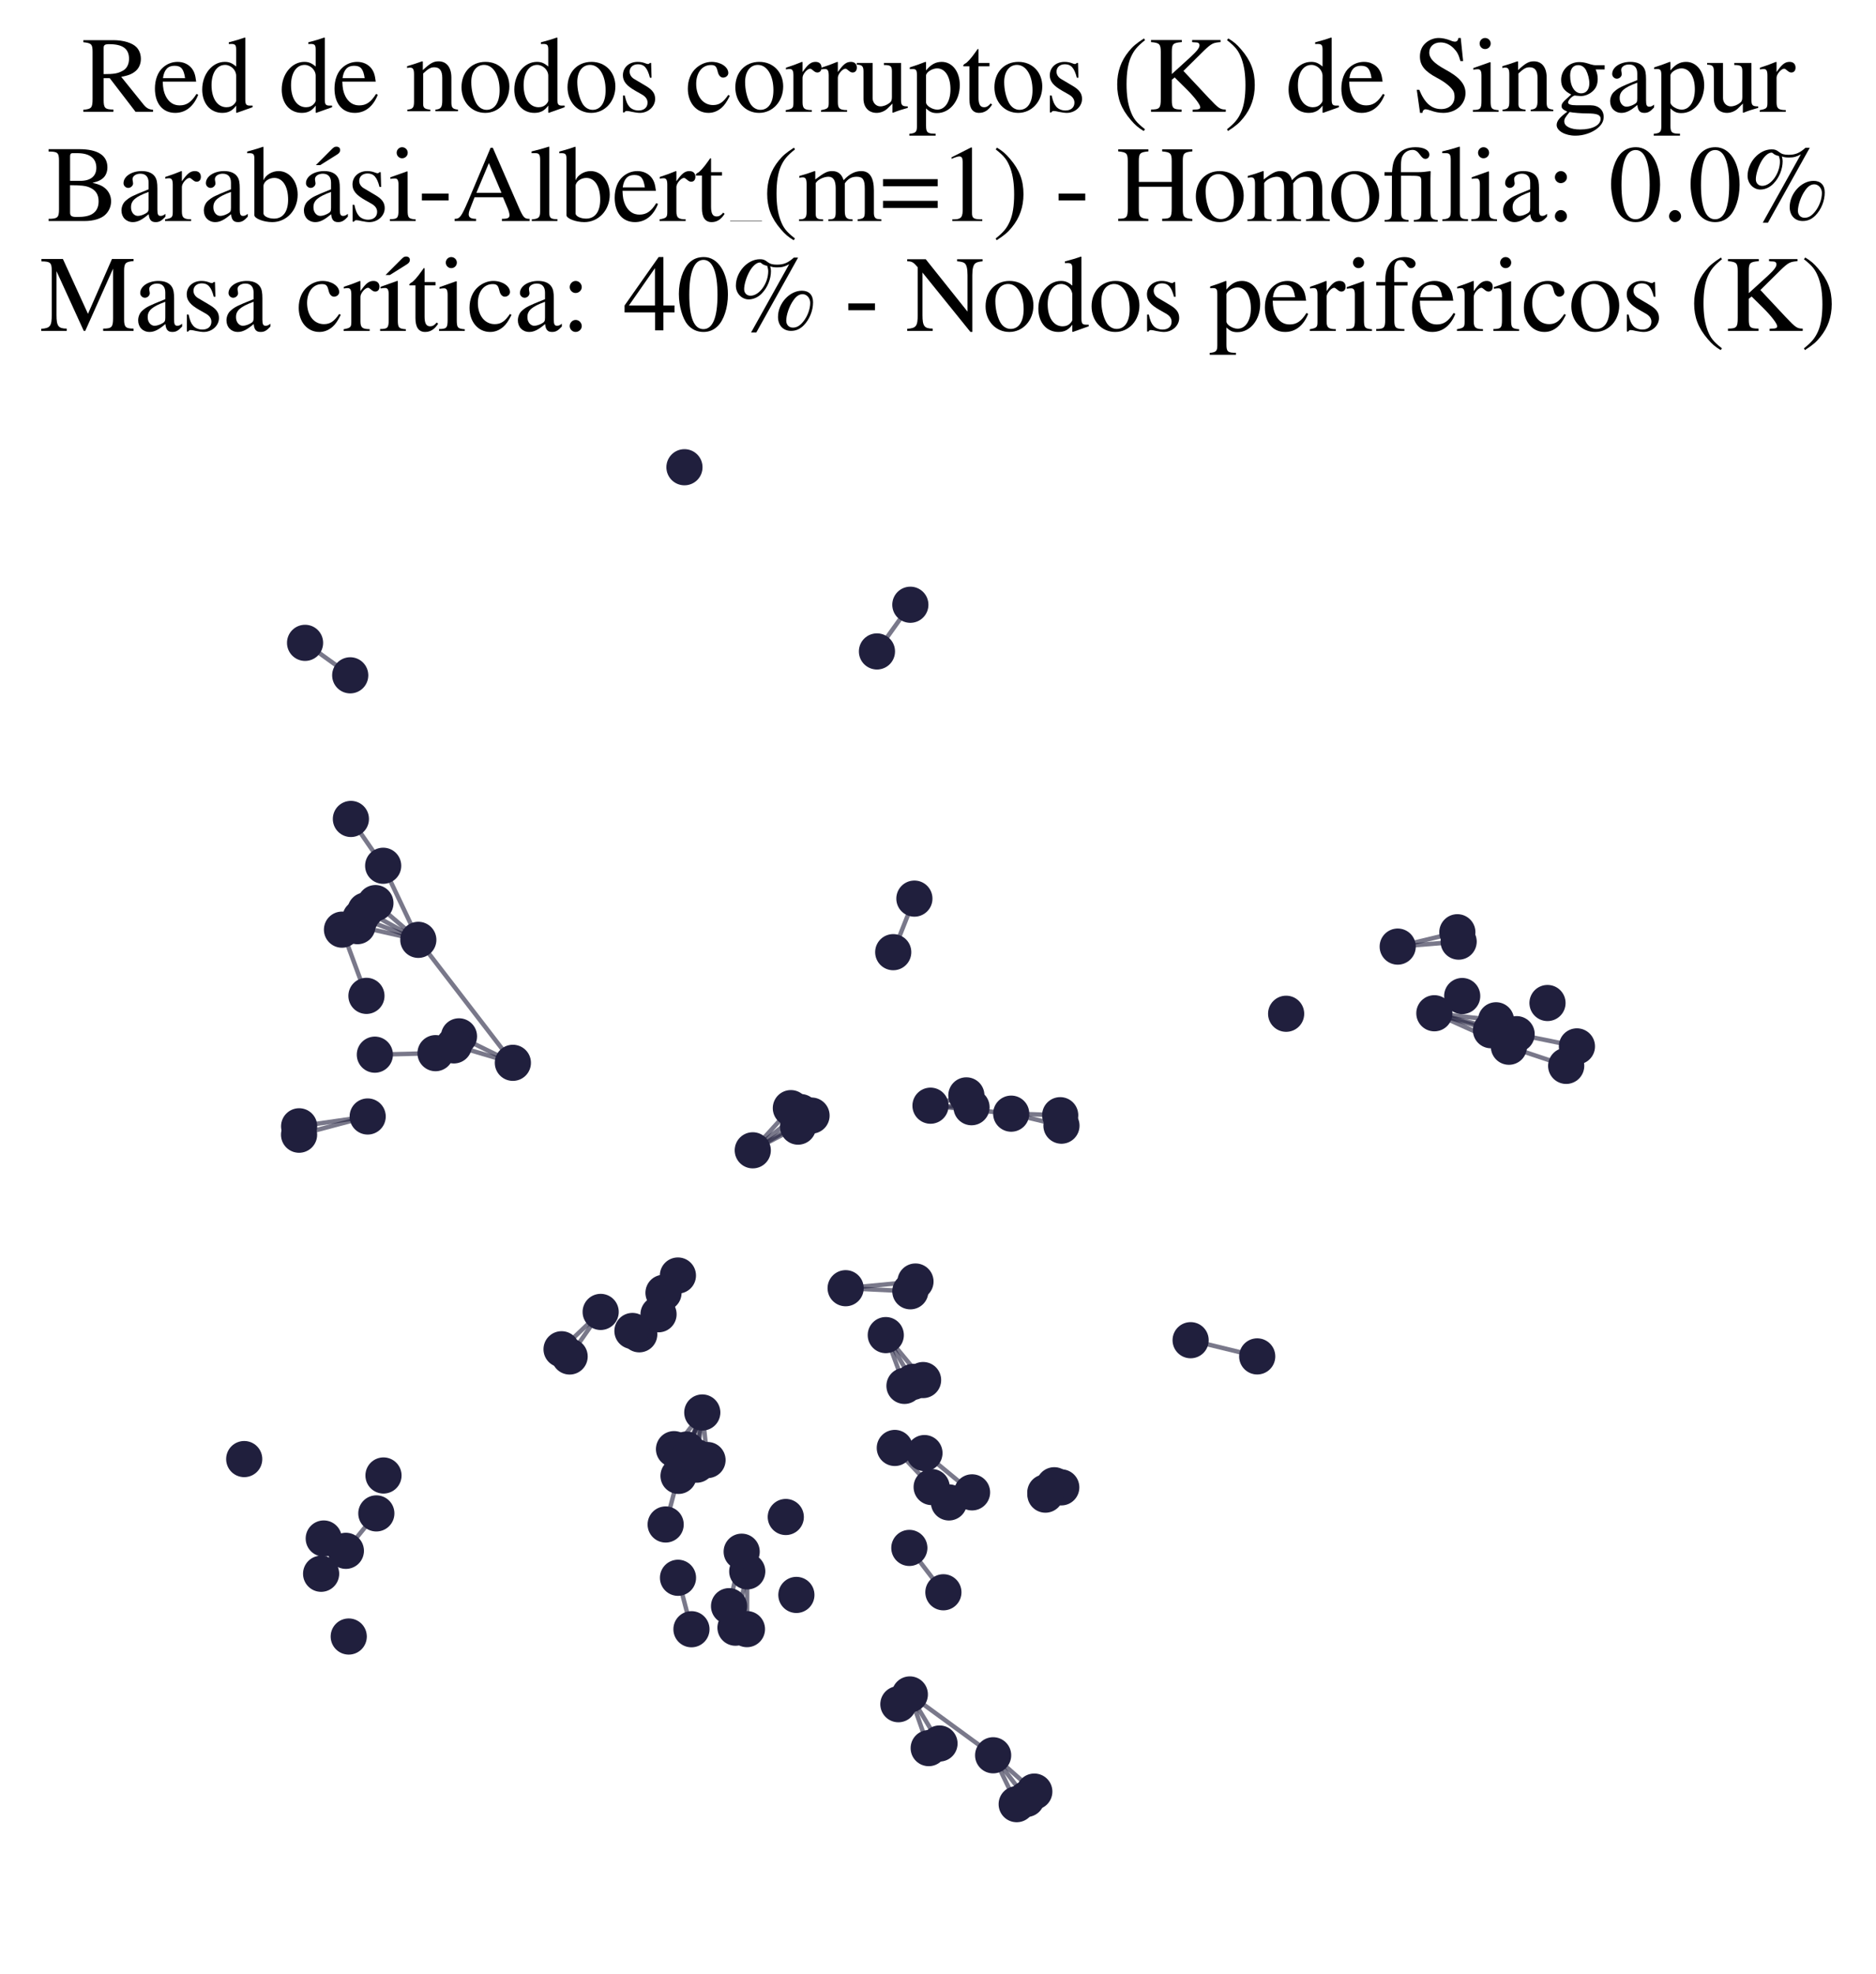 <?xml version="1.0" encoding="utf-8" standalone="no"?>
<!DOCTYPE svg PUBLIC "-//W3C//DTD SVG 1.1//EN"
  "http://www.w3.org/Graphics/SVG/1.1/DTD/svg11.dtd">
<svg xmlns:xlink="http://www.w3.org/1999/xlink" width="169.253pt" height="178.045pt" viewBox="0 0 169.253 178.045" xmlns="http://www.w3.org/2000/svg" version="1.1">
 <defs>
  <style type="text/css">*{stroke-linejoin: round; stroke-linecap: butt}</style>
 </defs>
 <g id="figure_1">
  <g id="patch_1">
   <path d="M 0 178.045 
L 169.253 178.045 
L 169.253 0 
L 0 0 
z
" style="fill: #ffffff"/>
  </g>
  <g id="axes_1">
   <g id="LineCollection_1">
    <path d="M 83.788 157.68 
L 82.086 152.839 
" clip-path="url(#p95425cca6a)" style="fill: none; stroke: #201f3d; stroke-opacity: 0.6; stroke-width: 0.4"/>
    <path d="M 87.699 134.611 
L 83.405 131.067 
" clip-path="url(#p95425cca6a)" style="fill: none; stroke: #201f3d; stroke-opacity: 0.6; stroke-width: 0.4"/>
    <path d="M 82.595 115.593 
L 76.293 116.196 
" clip-path="url(#p95425cca6a)" style="fill: none; stroke: #201f3d; stroke-opacity: 0.6; stroke-width: 0.4"/>
    <path d="M 63.833 131.696 
L 63.36 127.406 
" clip-path="url(#p95425cca6a)" style="fill: none; stroke: #201f3d; stroke-opacity: 0.6; stroke-width: 0.4"/>
    <path d="M 59.862 116.613 
L 57.674 120.354 
" clip-path="url(#p95425cca6a)" style="fill: none; stroke: #201f3d; stroke-opacity: 0.6; stroke-width: 0.4"/>
    <path d="M 59.862 116.613 
L 57.059 120.054 
" clip-path="url(#p95425cca6a)" style="fill: none; stroke: #201f3d; stroke-opacity: 0.6; stroke-width: 0.4"/>
    <path d="M 50.664 121.703 
L 54.192 118.335 
" clip-path="url(#p95425cca6a)" style="fill: none; stroke: #201f3d; stroke-opacity: 0.6; stroke-width: 0.4"/>
    <path d="M 136.831 93.282 
L 129.408 91.396 
" clip-path="url(#p95425cca6a)" style="fill: none; stroke: #201f3d; stroke-opacity: 0.6; stroke-width: 0.4"/>
    <path d="M 136.831 93.282 
L 142.271 94.384 
" clip-path="url(#p95425cca6a)" style="fill: none; stroke: #201f3d; stroke-opacity: 0.6; stroke-width: 0.4"/>
    <path d="M 82.041 139.622 
L 85.113 143.623 
" clip-path="url(#p95425cca6a)" style="fill: none; stroke: #201f3d; stroke-opacity: 0.6; stroke-width: 0.4"/>
    <path d="M 33.172 100.707 
L 26.988 101.593 
" clip-path="url(#p95425cca6a)" style="fill: none; stroke: #201f3d; stroke-opacity: 0.6; stroke-width: 0.4"/>
    <path d="M 33.172 100.707 
L 26.982 102.35 
" clip-path="url(#p95425cca6a)" style="fill: none; stroke: #201f3d; stroke-opacity: 0.6; stroke-width: 0.4"/>
    <path d="M 31.204 139.884 
L 33.953 136.509 
" clip-path="url(#p95425cca6a)" style="fill: none; stroke: #201f3d; stroke-opacity: 0.6; stroke-width: 0.4"/>
    <path d="M 54.192 118.335 
L 51.392 122.354 
" clip-path="url(#p95425cca6a)" style="fill: none; stroke: #201f3d; stroke-opacity: 0.6; stroke-width: 0.4"/>
    <path d="M 84.762 157.264 
L 82.086 152.839 
" clip-path="url(#p95425cca6a)" style="fill: none; stroke: #201f3d; stroke-opacity: 0.6; stroke-width: 0.4"/>
    <path d="M 39.293 94.995 
L 33.82 95.131 
" clip-path="url(#p95425cca6a)" style="fill: none; stroke: #201f3d; stroke-opacity: 0.6; stroke-width: 0.4"/>
    <path d="M 61.169 142.315 
L 62.383 146.957 
" clip-path="url(#p95425cca6a)" style="fill: none; stroke: #201f3d; stroke-opacity: 0.6; stroke-width: 0.4"/>
    <path d="M 46.271 95.866 
L 40.951 94.294 
" clip-path="url(#p95425cca6a)" style="fill: none; stroke: #201f3d; stroke-opacity: 0.6; stroke-width: 0.4"/>
    <path d="M 46.271 95.866 
L 41.41 93.479 
" clip-path="url(#p95425cca6a)" style="fill: none; stroke: #201f3d; stroke-opacity: 0.6; stroke-width: 0.4"/>
    <path d="M 46.271 95.866 
L 37.74 84.774 
" clip-path="url(#p95425cca6a)" style="fill: none; stroke: #201f3d; stroke-opacity: 0.6; stroke-width: 0.4"/>
    <path d="M 34.57 78.092 
L 37.74 84.774 
" clip-path="url(#p95425cca6a)" style="fill: none; stroke: #201f3d; stroke-opacity: 0.6; stroke-width: 0.4"/>
    <path d="M 34.57 78.092 
L 31.658 73.869 
" clip-path="url(#p95425cca6a)" style="fill: none; stroke: #201f3d; stroke-opacity: 0.6; stroke-width: 0.4"/>
    <path d="M 93.316 161.601 
L 89.601 158.326 
" clip-path="url(#p95425cca6a)" style="fill: none; stroke: #201f3d; stroke-opacity: 0.6; stroke-width: 0.4"/>
    <path d="M 32.976 82.127 
L 37.74 84.774 
" clip-path="url(#p95425cca6a)" style="fill: none; stroke: #201f3d; stroke-opacity: 0.6; stroke-width: 0.4"/>
    <path d="M 61.217 133.123 
L 63.36 127.406 
" clip-path="url(#p95425cca6a)" style="fill: none; stroke: #201f3d; stroke-opacity: 0.6; stroke-width: 0.4"/>
    <path d="M 61.217 133.123 
L 60.056 137.508 
" clip-path="url(#p95425cca6a)" style="fill: none; stroke: #201f3d; stroke-opacity: 0.6; stroke-width: 0.4"/>
    <path d="M 95.651 100.591 
L 91.23 100.452 
" clip-path="url(#p95425cca6a)" style="fill: none; stroke: #201f3d; stroke-opacity: 0.6; stroke-width: 0.4"/>
    <path d="M 82.086 152.839 
L 89.601 158.326 
" clip-path="url(#p95425cca6a)" style="fill: none; stroke: #201f3d; stroke-opacity: 0.6; stroke-width: 0.4"/>
    <path d="M 72 101.621 
L 67.915 103.758 
" clip-path="url(#p95425cca6a)" style="fill: none; stroke: #201f3d; stroke-opacity: 0.6; stroke-width: 0.4"/>
    <path d="M 131.483 84.089 
L 126.102 85.383 
" clip-path="url(#p95425cca6a)" style="fill: none; stroke: #201f3d; stroke-opacity: 0.6; stroke-width: 0.4"/>
    <path d="M 66.356 146.818 
L 67.417 141.738 
" clip-path="url(#p95425cca6a)" style="fill: none; stroke: #201f3d; stroke-opacity: 0.6; stroke-width: 0.4"/>
    <path d="M 61.162 115.051 
L 59.413 118.546 
" clip-path="url(#p95425cca6a)" style="fill: none; stroke: #201f3d; stroke-opacity: 0.6; stroke-width: 0.4"/>
    <path d="M 60.809 130.713 
L 63.36 127.406 
" clip-path="url(#p95425cca6a)" style="fill: none; stroke: #201f3d; stroke-opacity: 0.6; stroke-width: 0.4"/>
    <path d="M 72.241 100.311 
L 67.915 103.758 
" clip-path="url(#p95425cca6a)" style="fill: none; stroke: #201f3d; stroke-opacity: 0.6; stroke-width: 0.4"/>
    <path d="M 83.281 124.48 
L 79.915 120.426 
" clip-path="url(#p95425cca6a)" style="fill: none; stroke: #201f3d; stroke-opacity: 0.6; stroke-width: 0.4"/>
    <path d="M 84.054 134.132 
L 80.729 130.605 
" clip-path="url(#p95425cca6a)" style="fill: none; stroke: #201f3d; stroke-opacity: 0.6; stroke-width: 0.4"/>
    <path d="M 66.914 139.963 
L 65.775 144.878 
" clip-path="url(#p95425cca6a)" style="fill: none; stroke: #201f3d; stroke-opacity: 0.6; stroke-width: 0.4"/>
    <path d="M 80.587 85.885 
L 82.497 81.055 
" clip-path="url(#p95425cca6a)" style="fill: none; stroke: #201f3d; stroke-opacity: 0.6; stroke-width: 0.4"/>
    <path d="M 31.597 60.914 
L 27.523 57.985 
" clip-path="url(#p95425cca6a)" style="fill: none; stroke: #201f3d; stroke-opacity: 0.6; stroke-width: 0.4"/>
    <path d="M 107.418 120.886 
L 113.426 122.347 
" clip-path="url(#p95425cca6a)" style="fill: none; stroke: #201f3d; stroke-opacity: 0.6; stroke-width: 0.4"/>
    <path d="M 79.119 58.759 
L 82.132 54.548 
" clip-path="url(#p95425cca6a)" style="fill: none; stroke: #201f3d; stroke-opacity: 0.6; stroke-width: 0.4"/>
    <path d="M 67.915 103.758 
L 71.352 99.954 
" clip-path="url(#p95425cca6a)" style="fill: none; stroke: #201f3d; stroke-opacity: 0.6; stroke-width: 0.4"/>
    <path d="M 67.915 103.758 
L 73.217 100.625 
" clip-path="url(#p95425cca6a)" style="fill: none; stroke: #201f3d; stroke-opacity: 0.6; stroke-width: 0.4"/>
    <path d="M 76.293 116.196 
L 82.132 116.474 
" clip-path="url(#p95425cca6a)" style="fill: none; stroke: #201f3d; stroke-opacity: 0.6; stroke-width: 0.4"/>
    <path d="M 67.39 146.947 
L 67.417 141.738 
" clip-path="url(#p95425cca6a)" style="fill: none; stroke: #201f3d; stroke-opacity: 0.6; stroke-width: 0.4"/>
    <path d="M 61.938 130.749 
L 63.36 127.406 
" clip-path="url(#p95425cca6a)" style="fill: none; stroke: #201f3d; stroke-opacity: 0.6; stroke-width: 0.4"/>
    <path d="M 62.859 132.112 
L 63.36 127.406 
" clip-path="url(#p95425cca6a)" style="fill: none; stroke: #201f3d; stroke-opacity: 0.6; stroke-width: 0.4"/>
    <path d="M 83.95 99.733 
L 91.23 100.452 
" clip-path="url(#p95425cca6a)" style="fill: none; stroke: #201f3d; stroke-opacity: 0.6; stroke-width: 0.4"/>
    <path d="M 83.95 99.733 
L 87.652 99.87 
" clip-path="url(#p95425cca6a)" style="fill: none; stroke: #201f3d; stroke-opacity: 0.6; stroke-width: 0.4"/>
    <path d="M 83.95 99.733 
L 87.186 98.803 
" clip-path="url(#p95425cca6a)" style="fill: none; stroke: #201f3d; stroke-opacity: 0.6; stroke-width: 0.4"/>
    <path d="M 91.23 100.452 
L 95.765 101.535 
" clip-path="url(#p95425cca6a)" style="fill: none; stroke: #201f3d; stroke-opacity: 0.6; stroke-width: 0.4"/>
    <path d="M 81.602 125.006 
L 79.915 120.426 
" clip-path="url(#p95425cca6a)" style="fill: none; stroke: #201f3d; stroke-opacity: 0.6; stroke-width: 0.4"/>
    <path d="M 141.301 96.141 
L 136.135 94.415 
" clip-path="url(#p95425cca6a)" style="fill: none; stroke: #201f3d; stroke-opacity: 0.6; stroke-width: 0.4"/>
    <path d="M 32.519 82.796 
L 37.74 84.774 
" clip-path="url(#p95425cca6a)" style="fill: none; stroke: #201f3d; stroke-opacity: 0.6; stroke-width: 0.4"/>
    <path d="M 32.252 83.54 
L 37.74 84.774 
" clip-path="url(#p95425cca6a)" style="fill: none; stroke: #201f3d; stroke-opacity: 0.6; stroke-width: 0.4"/>
    <path d="M 129.408 91.396 
L 136.135 94.415 
" clip-path="url(#p95425cca6a)" style="fill: none; stroke: #201f3d; stroke-opacity: 0.6; stroke-width: 0.4"/>
    <path d="M 129.408 91.396 
L 134.516 92.926 
" clip-path="url(#p95425cca6a)" style="fill: none; stroke: #201f3d; stroke-opacity: 0.6; stroke-width: 0.4"/>
    <path d="M 129.408 91.396 
L 134.972 92.03 
" clip-path="url(#p95425cca6a)" style="fill: none; stroke: #201f3d; stroke-opacity: 0.6; stroke-width: 0.4"/>
    <path d="M 63.36 127.406 
L 62.778 131.415 
" clip-path="url(#p95425cca6a)" style="fill: none; stroke: #201f3d; stroke-opacity: 0.6; stroke-width: 0.4"/>
    <path d="M 63.36 127.406 
L 61.618 131.877 
" clip-path="url(#p95425cca6a)" style="fill: none; stroke: #201f3d; stroke-opacity: 0.6; stroke-width: 0.4"/>
    <path d="M 126.102 85.383 
L 131.599 84.935 
" clip-path="url(#p95425cca6a)" style="fill: none; stroke: #201f3d; stroke-opacity: 0.6; stroke-width: 0.4"/>
    <path d="M 33.061 89.827 
L 30.854 83.855 
" clip-path="url(#p95425cca6a)" style="fill: none; stroke: #201f3d; stroke-opacity: 0.6; stroke-width: 0.4"/>
    <path d="M 79.915 120.426 
L 82.365 124.647 
" clip-path="url(#p95425cca6a)" style="fill: none; stroke: #201f3d; stroke-opacity: 0.6; stroke-width: 0.4"/>
    <path d="M 89.601 158.326 
L 91.726 162.736 
" clip-path="url(#p95425cca6a)" style="fill: none; stroke: #201f3d; stroke-opacity: 0.6; stroke-width: 0.4"/>
    <path d="M 89.601 158.326 
L 92.612 162.263 
" clip-path="url(#p95425cca6a)" style="fill: none; stroke: #201f3d; stroke-opacity: 0.6; stroke-width: 0.4"/>
    <path d="M 33.871 81.46 
L 37.74 84.774 
" clip-path="url(#p95425cca6a)" style="fill: none; stroke: #201f3d; stroke-opacity: 0.6; stroke-width: 0.4"/>
   </g>
   <g id="PathCollection_1">
    <defs>
     <path id="m02d0e43913" d="M 0 1.581 
C 0.419 1.581 0.822 1.415 1.118 1.118 
C 1.415 0.822 1.581 0.419 1.581 0 
C 1.581 -0.419 1.415 -0.822 1.118 -1.118 
C 0.822 -1.415 0.419 -1.581 0 -1.581 
C -0.419 -1.581 -0.822 -1.415 -1.118 -1.118 
C -1.415 -0.822 -1.581 -0.419 -1.581 0 
C -1.581 0.419 -1.415 0.822 -1.118 1.118 
C -0.822 1.415 -0.419 1.581 0 1.581 
z
" style="stroke: #201f3d; stroke-width: 0.1"/>
    </defs>
    <g clip-path="url(#p95425cca6a)">
     <use xlink:href="#m02d0e43913" x="84.054" y="134.132" style="fill: #201f3d; stroke: #201f3d; stroke-width: 0.1"/>
     <use xlink:href="#m02d0e43913" x="87.186" y="98.803" style="fill: #201f3d; stroke: #201f3d; stroke-width: 0.1"/>
     <use xlink:href="#m02d0e43913" x="61.169" y="142.315" style="fill: #201f3d; stroke: #201f3d; stroke-width: 0.1"/>
     <use xlink:href="#m02d0e43913" x="91.23" y="100.452" style="fill: #201f3d; stroke: #201f3d; stroke-width: 0.1"/>
     <use xlink:href="#m02d0e43913" x="34.599" y="133.089" style="fill: #201f3d; stroke: #201f3d; stroke-width: 0.1"/>
     <use xlink:href="#m02d0e43913" x="67.39" y="146.947" style="fill: #201f3d; stroke: #201f3d; stroke-width: 0.1"/>
     <use xlink:href="#m02d0e43913" x="26.988" y="101.593" style="fill: #201f3d; stroke: #201f3d; stroke-width: 0.1"/>
     <use xlink:href="#m02d0e43913" x="67.417" y="141.738" style="fill: #201f3d; stroke: #201f3d; stroke-width: 0.1"/>
     <use xlink:href="#m02d0e43913" x="37.74" y="84.774" style="fill: #201f3d; stroke: #201f3d; stroke-width: 0.1"/>
     <use xlink:href="#m02d0e43913" x="60.056" y="137.508" style="fill: #201f3d; stroke: #201f3d; stroke-width: 0.1"/>
     <use xlink:href="#m02d0e43913" x="95.115" y="133.97" style="fill: #201f3d; stroke: #201f3d; stroke-width: 0.1"/>
     <use xlink:href="#m02d0e43913" x="79.915" y="120.426" style="fill: #201f3d; stroke: #201f3d; stroke-width: 0.1"/>
     <use xlink:href="#m02d0e43913" x="93.316" y="161.601" style="fill: #201f3d; stroke: #201f3d; stroke-width: 0.1"/>
     <use xlink:href="#m02d0e43913" x="134.972" y="92.03" style="fill: #201f3d; stroke: #201f3d; stroke-width: 0.1"/>
     <use xlink:href="#m02d0e43913" x="66.914" y="139.963" style="fill: #201f3d; stroke: #201f3d; stroke-width: 0.1"/>
     <use xlink:href="#m02d0e43913" x="142.271" y="94.384" style="fill: #201f3d; stroke: #201f3d; stroke-width: 0.1"/>
     <use xlink:href="#m02d0e43913" x="31.463" y="147.614" style="fill: #201f3d; stroke: #201f3d; stroke-width: 0.1"/>
     <use xlink:href="#m02d0e43913" x="51.392" y="122.354" style="fill: #201f3d; stroke: #201f3d; stroke-width: 0.1"/>
     <use xlink:href="#m02d0e43913" x="59.862" y="116.613" style="fill: #201f3d; stroke: #201f3d; stroke-width: 0.1"/>
     <use xlink:href="#m02d0e43913" x="94.309" y="134.62" style="fill: #201f3d; stroke: #201f3d; stroke-width: 0.1"/>
     <use xlink:href="#m02d0e43913" x="57.674" y="120.354" style="fill: #201f3d; stroke: #201f3d; stroke-width: 0.1"/>
     <use xlink:href="#m02d0e43913" x="32.252" y="83.54" style="fill: #201f3d; stroke: #201f3d; stroke-width: 0.1"/>
     <use xlink:href="#m02d0e43913" x="61.752" y="42.145" style="fill: #201f3d; stroke: #201f3d; stroke-width: 0.1"/>
     <use xlink:href="#m02d0e43913" x="107.418" y="120.886" style="fill: #201f3d; stroke: #201f3d; stroke-width: 0.1"/>
     <use xlink:href="#m02d0e43913" x="82.041" y="139.622" style="fill: #201f3d; stroke: #201f3d; stroke-width: 0.1"/>
     <use xlink:href="#m02d0e43913" x="33.172" y="100.707" style="fill: #201f3d; stroke: #201f3d; stroke-width: 0.1"/>
     <use xlink:href="#m02d0e43913" x="95.748" y="134.16" style="fill: #201f3d; stroke: #201f3d; stroke-width: 0.1"/>
     <use xlink:href="#m02d0e43913" x="33.953" y="136.509" style="fill: #201f3d; stroke: #201f3d; stroke-width: 0.1"/>
     <use xlink:href="#m02d0e43913" x="30.854" y="83.855" style="fill: #201f3d; stroke: #201f3d; stroke-width: 0.1"/>
     <use xlink:href="#m02d0e43913" x="92.612" y="162.263" style="fill: #201f3d; stroke: #201f3d; stroke-width: 0.1"/>
     <use xlink:href="#m02d0e43913" x="82.365" y="124.647" style="fill: #201f3d; stroke: #201f3d; stroke-width: 0.1"/>
     <use xlink:href="#m02d0e43913" x="139.616" y="90.471" style="fill: #201f3d; stroke: #201f3d; stroke-width: 0.1"/>
     <use xlink:href="#m02d0e43913" x="61.162" y="115.051" style="fill: #201f3d; stroke: #201f3d; stroke-width: 0.1"/>
     <use xlink:href="#m02d0e43913" x="80.587" y="85.885" style="fill: #201f3d; stroke: #201f3d; stroke-width: 0.1"/>
     <use xlink:href="#m02d0e43913" x="54.192" y="118.335" style="fill: #201f3d; stroke: #201f3d; stroke-width: 0.1"/>
     <use xlink:href="#m02d0e43913" x="62.383" y="146.957" style="fill: #201f3d; stroke: #201f3d; stroke-width: 0.1"/>
     <use xlink:href="#m02d0e43913" x="39.293" y="94.995" style="fill: #201f3d; stroke: #201f3d; stroke-width: 0.1"/>
     <use xlink:href="#m02d0e43913" x="60.809" y="130.713" style="fill: #201f3d; stroke: #201f3d; stroke-width: 0.1"/>
     <use xlink:href="#m02d0e43913" x="136.831" y="93.282" style="fill: #201f3d; stroke: #201f3d; stroke-width: 0.1"/>
     <use xlink:href="#m02d0e43913" x="61.217" y="133.123" style="fill: #201f3d; stroke: #201f3d; stroke-width: 0.1"/>
     <use xlink:href="#m02d0e43913" x="83.95" y="99.733" style="fill: #201f3d; stroke: #201f3d; stroke-width: 0.1"/>
     <use xlink:href="#m02d0e43913" x="83.788" y="157.68" style="fill: #201f3d; stroke: #201f3d; stroke-width: 0.1"/>
     <use xlink:href="#m02d0e43913" x="95.651" y="100.591" style="fill: #201f3d; stroke: #201f3d; stroke-width: 0.1"/>
     <use xlink:href="#m02d0e43913" x="32.519" y="82.796" style="fill: #201f3d; stroke: #201f3d; stroke-width: 0.1"/>
     <use xlink:href="#m02d0e43913" x="141.301" y="96.141" style="fill: #201f3d; stroke: #201f3d; stroke-width: 0.1"/>
     <use xlink:href="#m02d0e43913" x="113.426" y="122.347" style="fill: #201f3d; stroke: #201f3d; stroke-width: 0.1"/>
     <use xlink:href="#m02d0e43913" x="91.726" y="162.736" style="fill: #201f3d; stroke: #201f3d; stroke-width: 0.1"/>
     <use xlink:href="#m02d0e43913" x="82.595" y="115.593" style="fill: #201f3d; stroke: #201f3d; stroke-width: 0.1"/>
     <use xlink:href="#m02d0e43913" x="84.762" y="157.264" style="fill: #201f3d; stroke: #201f3d; stroke-width: 0.1"/>
     <use xlink:href="#m02d0e43913" x="33.061" y="89.827" style="fill: #201f3d; stroke: #201f3d; stroke-width: 0.1"/>
     <use xlink:href="#m02d0e43913" x="131.92" y="89.841" style="fill: #201f3d; stroke: #201f3d; stroke-width: 0.1"/>
     <use xlink:href="#m02d0e43913" x="79.119" y="58.759" style="fill: #201f3d; stroke: #201f3d; stroke-width: 0.1"/>
     <use xlink:href="#m02d0e43913" x="83.405" y="131.067" style="fill: #201f3d; stroke: #201f3d; stroke-width: 0.1"/>
     <use xlink:href="#m02d0e43913" x="32.976" y="82.127" style="fill: #201f3d; stroke: #201f3d; stroke-width: 0.1"/>
     <use xlink:href="#m02d0e43913" x="66.356" y="146.818" style="fill: #201f3d; stroke: #201f3d; stroke-width: 0.1"/>
     <use xlink:href="#m02d0e43913" x="31.658" y="73.869" style="fill: #201f3d; stroke: #201f3d; stroke-width: 0.1"/>
     <use xlink:href="#m02d0e43913" x="63.833" y="131.696" style="fill: #201f3d; stroke: #201f3d; stroke-width: 0.1"/>
     <use xlink:href="#m02d0e43913" x="89.601" y="158.326" style="fill: #201f3d; stroke: #201f3d; stroke-width: 0.1"/>
     <use xlink:href="#m02d0e43913" x="81.602" y="125.006" style="fill: #201f3d; stroke: #201f3d; stroke-width: 0.1"/>
     <use xlink:href="#m02d0e43913" x="31.204" y="139.884" style="fill: #201f3d; stroke: #201f3d; stroke-width: 0.1"/>
     <use xlink:href="#m02d0e43913" x="94.318" y="134.816" style="fill: #201f3d; stroke: #201f3d; stroke-width: 0.1"/>
     <use xlink:href="#m02d0e43913" x="131.483" y="84.089" style="fill: #201f3d; stroke: #201f3d; stroke-width: 0.1"/>
     <use xlink:href="#m02d0e43913" x="50.664" y="121.703" style="fill: #201f3d; stroke: #201f3d; stroke-width: 0.1"/>
     <use xlink:href="#m02d0e43913" x="26.982" y="102.35" style="fill: #201f3d; stroke: #201f3d; stroke-width: 0.1"/>
     <use xlink:href="#m02d0e43913" x="82.497" y="81.055" style="fill: #201f3d; stroke: #201f3d; stroke-width: 0.1"/>
     <use xlink:href="#m02d0e43913" x="57.059" y="120.054" style="fill: #201f3d; stroke: #201f3d; stroke-width: 0.1"/>
     <use xlink:href="#m02d0e43913" x="41.41" y="93.479" style="fill: #201f3d; stroke: #201f3d; stroke-width: 0.1"/>
     <use xlink:href="#m02d0e43913" x="62.859" y="132.112" style="fill: #201f3d; stroke: #201f3d; stroke-width: 0.1"/>
     <use xlink:href="#m02d0e43913" x="134.516" y="92.926" style="fill: #201f3d; stroke: #201f3d; stroke-width: 0.1"/>
     <use xlink:href="#m02d0e43913" x="82.086" y="152.839" style="fill: #201f3d; stroke: #201f3d; stroke-width: 0.1"/>
     <use xlink:href="#m02d0e43913" x="70.894" y="136.832" style="fill: #201f3d; stroke: #201f3d; stroke-width: 0.1"/>
     <use xlink:href="#m02d0e43913" x="27.523" y="57.985" style="fill: #201f3d; stroke: #201f3d; stroke-width: 0.1"/>
     <use xlink:href="#m02d0e43913" x="65.775" y="144.878" style="fill: #201f3d; stroke: #201f3d; stroke-width: 0.1"/>
     <use xlink:href="#m02d0e43913" x="40.951" y="94.294" style="fill: #201f3d; stroke: #201f3d; stroke-width: 0.1"/>
     <use xlink:href="#m02d0e43913" x="71.85" y="143.862" style="fill: #201f3d; stroke: #201f3d; stroke-width: 0.1"/>
     <use xlink:href="#m02d0e43913" x="95.765" y="101.535" style="fill: #201f3d; stroke: #201f3d; stroke-width: 0.1"/>
     <use xlink:href="#m02d0e43913" x="33.871" y="81.46" style="fill: #201f3d; stroke: #201f3d; stroke-width: 0.1"/>
     <use xlink:href="#m02d0e43913" x="59.413" y="118.546" style="fill: #201f3d; stroke: #201f3d; stroke-width: 0.1"/>
     <use xlink:href="#m02d0e43913" x="72" y="101.621" style="fill: #201f3d; stroke: #201f3d; stroke-width: 0.1"/>
     <use xlink:href="#m02d0e43913" x="33.82" y="95.131" style="fill: #201f3d; stroke: #201f3d; stroke-width: 0.1"/>
     <use xlink:href="#m02d0e43913" x="85.614" y="135.519" style="fill: #201f3d; stroke: #201f3d; stroke-width: 0.1"/>
     <use xlink:href="#m02d0e43913" x="126.102" y="85.383" style="fill: #201f3d; stroke: #201f3d; stroke-width: 0.1"/>
     <use xlink:href="#m02d0e43913" x="72.241" y="100.311" style="fill: #201f3d; stroke: #201f3d; stroke-width: 0.1"/>
     <use xlink:href="#m02d0e43913" x="76.293" y="116.196" style="fill: #201f3d; stroke: #201f3d; stroke-width: 0.1"/>
     <use xlink:href="#m02d0e43913" x="87.699" y="134.611" style="fill: #201f3d; stroke: #201f3d; stroke-width: 0.1"/>
     <use xlink:href="#m02d0e43913" x="31.597" y="60.914" style="fill: #201f3d; stroke: #201f3d; stroke-width: 0.1"/>
     <use xlink:href="#m02d0e43913" x="80.729" y="130.605" style="fill: #201f3d; stroke: #201f3d; stroke-width: 0.1"/>
     <use xlink:href="#m02d0e43913" x="46.271" y="95.866" style="fill: #201f3d; stroke: #201f3d; stroke-width: 0.1"/>
     <use xlink:href="#m02d0e43913" x="87.652" y="99.87" style="fill: #201f3d; stroke: #201f3d; stroke-width: 0.1"/>
     <use xlink:href="#m02d0e43913" x="83.281" y="124.48" style="fill: #201f3d; stroke: #201f3d; stroke-width: 0.1"/>
     <use xlink:href="#m02d0e43913" x="61.938" y="130.749" style="fill: #201f3d; stroke: #201f3d; stroke-width: 0.1"/>
     <use xlink:href="#m02d0e43913" x="116.035" y="91.441" style="fill: #201f3d; stroke: #201f3d; stroke-width: 0.1"/>
     <use xlink:href="#m02d0e43913" x="131.599" y="84.935" style="fill: #201f3d; stroke: #201f3d; stroke-width: 0.1"/>
     <use xlink:href="#m02d0e43913" x="136.135" y="94.415" style="fill: #201f3d; stroke: #201f3d; stroke-width: 0.1"/>
     <use xlink:href="#m02d0e43913" x="71.352" y="99.954" style="fill: #201f3d; stroke: #201f3d; stroke-width: 0.1"/>
     <use xlink:href="#m02d0e43913" x="28.971" y="141.953" style="fill: #201f3d; stroke: #201f3d; stroke-width: 0.1"/>
     <use xlink:href="#m02d0e43913" x="34.57" y="78.092" style="fill: #201f3d; stroke: #201f3d; stroke-width: 0.1"/>
     <use xlink:href="#m02d0e43913" x="85.113" y="143.623" style="fill: #201f3d; stroke: #201f3d; stroke-width: 0.1"/>
     <use xlink:href="#m02d0e43913" x="67.915" y="103.758" style="fill: #201f3d; stroke: #201f3d; stroke-width: 0.1"/>
     <use xlink:href="#m02d0e43913" x="73.217" y="100.625" style="fill: #201f3d; stroke: #201f3d; stroke-width: 0.1"/>
     <use xlink:href="#m02d0e43913" x="29.208" y="138.773" style="fill: #201f3d; stroke: #201f3d; stroke-width: 0.1"/>
     <use xlink:href="#m02d0e43913" x="129.408" y="91.396" style="fill: #201f3d; stroke: #201f3d; stroke-width: 0.1"/>
     <use xlink:href="#m02d0e43913" x="61.618" y="131.877" style="fill: #201f3d; stroke: #201f3d; stroke-width: 0.1"/>
     <use xlink:href="#m02d0e43913" x="22.033" y="131.608" style="fill: #201f3d; stroke: #201f3d; stroke-width: 0.1"/>
     <use xlink:href="#m02d0e43913" x="62.778" y="131.415" style="fill: #201f3d; stroke: #201f3d; stroke-width: 0.1"/>
     <use xlink:href="#m02d0e43913" x="82.132" y="54.548" style="fill: #201f3d; stroke: #201f3d; stroke-width: 0.1"/>
     <use xlink:href="#m02d0e43913" x="63.36" y="127.406" style="fill: #201f3d; stroke: #201f3d; stroke-width: 0.1"/>
     <use xlink:href="#m02d0e43913" x="82.132" y="116.474" style="fill: #201f3d; stroke: #201f3d; stroke-width: 0.1"/>
     <use xlink:href="#m02d0e43913" x="81.052" y="153.719" style="fill: #201f3d; stroke: #201f3d; stroke-width: 0.1"/>
    </g>
   </g>
   <g id="text_1">
    <!-- Red de nodos corruptos (K) de Singapur -->
    <g transform="translate(7.353 10.084) scale(0.096 -0.096)">
     <defs>
      <path id="NimbusRomNo9L-Regu-52" d="M 4218 121 
C 3974 140 3846 205 3661 424 
L 2342 2061 
C 2771 2143 2963 2219 3174 2388 
C 3379 2553 3501 2818 3501 3113 
C 3501 3385 3418 3618 3251 3801 
C 3008 4059 2477 4224 1875 4224 
L 109 4224 
L 109 4102 
C 589 4051 653 3981 653 3528 
L 653 765 
C 653 236 589 159 109 121 
L 109 0 
L 1882 0 
L 1882 134 
C 1389 134 1306 219 1306 692 
L 1306 1984 
L 1664 1984 
L 3187 0 
L 4218 0 
L 4218 121 
z
M 1306 3762 
C 1306 3937 1376 3987 1632 3987 
C 2432 3987 2803 3716 2803 3123 
C 2803 2807 2669 2542 2438 2423 
C 2144 2258 1920 2221 1306 2221 
L 1306 3762 
z
" transform="scale(0.016)"/>
      <path id="NimbusRomNo9L-Regu-65" d="M 2611 1053 
C 2304 564 2029 378 1619 378 
C 1254 378 979 564 794 930 
C 678 1174 634 1386 621 1779 
L 2592 1779 
C 2541 2193 2477 2377 2317 2581 
C 2125 2811 1830 2944 1498 2944 
C 1178 2944 877 2829 634 2611 
C 333 2349 160 1894 160 1370 
C 160 486 621 -64 1357 -64 
C 1965 -64 2445 315 2714 1008 
L 2611 1053 
z
M 634 1984 
C 704 2479 922 2714 1312 2714 
C 1702 2714 1856 2535 1939 1984 
L 634 1984 
z
" transform="scale(0.016)"/>
      <path id="NimbusRomNo9L-Regu-64" d="M 2202 -64 
L 3142 269 
L 3142 365 
C 3027 365 3014 365 2995 365 
C 2765 365 2714 435 2714 731 
L 2714 4364 
L 2682 4377 
C 2374 4268 2150 4204 1741 4096 
L 1741 3994 
C 1792 4000 1830 4000 1882 4000 
C 2118 4000 2176 3936 2176 3672 
L 2176 2669 
C 1933 2874 1760 2944 1504 2944 
C 768 2944 173 2221 173 1312 
C 173 493 653 -64 1357 -64 
C 1715 -64 1958 64 2176 365 
L 2176 -45 
L 2202 -64 
z
M 2176 653 
C 2176 608 2131 531 2067 461 
C 1952 333 1792 269 1606 269 
C 1075 269 723 781 723 1568 
C 723 2291 1037 2765 1523 2765 
C 1862 2765 2176 2464 2176 2125 
L 2176 653 
z
" transform="scale(0.016)"/>
      <path id="NimbusRomNo9L-Regu-6e" d="M 102 2579 
C 141 2598 205 2605 275 2605 
C 454 2605 512 2509 512 2195 
L 512 608 
C 512 243 442 154 115 128 
L 115 32 
L 1472 32 
L 1472 128 
C 1146 154 1050 230 1050 461 
L 1050 2259 
C 1357 2547 1498 2624 1709 2624 
C 2022 2624 2176 2426 2176 2003 
L 2176 666 
C 2176 262 2093 154 1773 128 
L 1773 32 
L 3104 32 
L 3104 128 
C 2790 160 2714 237 2714 550 
L 2714 2016 
C 2714 2618 2432 2976 1958 2976 
C 1664 2976 1466 2867 1030 2458 
L 1030 2963 
L 986 2976 
C 672 2861 454 2790 102 2688 
L 102 2579 
z
" transform="scale(0.016)"/>
      <path id="NimbusRomNo9L-Regu-6f" d="M 1600 2944 
C 768 2944 186 2330 186 1446 
C 186 582 781 -64 1587 -64 
C 2394 -64 3008 614 3008 1498 
C 3008 2336 2419 2944 1600 2944 
z
M 1517 2765 
C 2054 2765 2432 2150 2432 1274 
C 2432 550 2144 115 1664 115 
C 1414 115 1178 269 1043 525 
C 864 858 762 1306 762 1760 
C 762 2368 1062 2765 1517 2765 
z
" transform="scale(0.016)"/>
      <path id="NimbusRomNo9L-Regu-73" d="M 2016 2010 
L 1990 2880 
L 1920 2880 
L 1907 2867 
C 1850 2822 1843 2816 1818 2816 
C 1779 2816 1715 2829 1645 2861 
C 1504 2915 1363 2944 1197 2944 
C 691 2944 326 2616 326 2154 
C 326 1796 531 1539 1075 1231 
L 1446 1020 
C 1670 892 1779 737 1779 539 
C 1779 256 1574 77 1248 77 
C 1030 77 832 159 710 298 
C 576 455 518 600 435 960 
L 333 960 
L 333 -39 
L 416 -39 
C 461 33 486 48 563 48 
C 621 48 710 35 858 -2 
C 1037 -39 1210 -64 1325 -64 
C 1818 -64 2227 308 2227 757 
C 2227 1077 2074 1289 1690 1520 
L 998 1930 
C 819 2033 723 2194 723 2367 
C 723 2624 922 2803 1216 2803 
C 1581 2803 1773 2583 1920 2010 
L 2016 2010 
z
" transform="scale(0.016)"/>
      <path id="NimbusRomNo9L-Regu-63" d="M 2547 998 
C 2240 550 2010 397 1645 397 
C 1062 397 653 909 653 1645 
C 653 2304 1005 2758 1523 2758 
C 1754 2758 1837 2688 1901 2451 
L 1939 2310 
C 1990 2131 2106 2016 2240 2016 
C 2406 2016 2547 2138 2547 2285 
C 2547 2643 2099 2944 1562 2944 
C 1248 2944 922 2816 659 2586 
C 339 2304 160 1869 160 1363 
C 160 531 666 -64 1376 -64 
C 1664 -64 1920 38 2150 237 
C 2323 390 2445 563 2637 941 
L 2547 998 
z
" transform="scale(0.016)"/>
      <path id="NimbusRomNo9L-Regu-72" d="M 45 2496 
C 134 2515 192 2522 269 2522 
C 429 2522 486 2419 486 2138 
L 486 538 
C 486 218 442 173 32 96 
L 32 0 
L 1568 0 
L 1568 102 
C 1133 102 1024 199 1024 565 
L 1024 2013 
C 1024 2219 1299 2541 1472 2541 
C 1510 2541 1568 2509 1638 2445 
C 1741 2355 1811 2317 1894 2317 
C 2048 2317 2144 2426 2144 2605 
C 2144 2816 2010 2944 1792 2944 
C 1523 2944 1338 2797 1024 2343 
L 1024 2931 
L 992 2944 
C 653 2803 422 2721 45 2599 
L 45 2496 
z
" transform="scale(0.016)"/>
      <path id="NimbusRomNo9L-Regu-75" d="M 3066 320 
L 3034 320 
C 2739 320 2669 390 2669 685 
L 2669 2880 
L 1658 2880 
L 1658 2758 
C 2054 2758 2131 2694 2131 2375 
L 2131 875 
C 2131 697 2099 607 2010 537 
C 1837 397 1638 320 1446 320 
C 1197 320 992 537 992 805 
L 992 2880 
L 58 2880 
L 58 2778 
C 365 2778 454 2682 454 2387 
L 454 770 
C 454 263 762 -64 1229 -64 
C 1466 -64 1715 38 1888 211 
L 2163 486 
L 2163 -45 
L 2189 -58 
C 2509 70 2739 141 3066 230 
L 3066 320 
z
" transform="scale(0.016)"/>
      <path id="NimbusRomNo9L-Regu-70" d="M 58 2516 
C 115 2522 160 2522 218 2522 
C 435 2522 480 2458 480 2155 
L 480 -855 
C 480 -1189 410 -1261 32 -1299 
L 32 -1408 
L 1581 -1408 
L 1581 -1293 
C 1101 -1293 1018 -1222 1018 -816 
L 1018 199 
C 1242 -13 1395 -77 1664 -77 
C 2419 -77 3008 643 3008 1575 
C 3008 2372 2560 2944 1939 2944 
C 1581 2944 1299 2784 1018 2438 
L 1018 2931 
L 979 2944 
C 634 2810 410 2726 58 2618 
L 58 2516 
z
M 1018 2136 
C 1018 2329 1376 2560 1670 2560 
C 2144 2560 2458 2071 2458 1324 
C 2458 611 2144 128 1683 128 
C 1382 128 1018 359 1018 552 
L 1018 2136 
z
" transform="scale(0.016)"/>
      <path id="NimbusRomNo9L-Regu-74" d="M 1632 2880 
L 986 2880 
L 986 3622 
C 986 3686 979 3706 941 3706 
C 896 3648 858 3590 813 3526 
C 570 3174 294 2867 192 2841 
C 122 2794 83 2748 83 2715 
C 83 2695 90 2682 109 2682 
L 448 2682 
L 448 751 
C 448 212 640 -64 1018 -64 
C 1331 -64 1574 90 1786 423 
L 1702 493 
C 1568 333 1459 269 1318 269 
C 1082 269 986 443 986 847 
L 986 2682 
L 1632 2682 
L 1632 2880 
z
" transform="scale(0.016)"/>
      <path id="NimbusRomNo9L-Regu-28" d="M 1888 4326 
C 1414 4019 1222 3853 986 3558 
C 531 3002 307 2362 307 1613 
C 307 800 544 173 1107 -480 
C 1370 -787 1536 -928 1869 -1133 
L 1946 -1030 
C 1434 -627 1254 -403 1082 77 
C 928 506 858 992 858 1632 
C 858 2304 941 2829 1114 3226 
C 1293 3622 1485 3853 1946 4224 
L 1888 4326 
z
" transform="scale(0.016)"/>
      <path id="NimbusRomNo9L-Regu-4b" d="M 2643 4109 
C 2720 4096 2784 4096 2810 4096 
C 3002 4096 3078 4045 3078 3917 
C 3078 3775 2931 3583 2579 3257 
L 1446 2224 
L 1446 3534 
C 1446 4000 1517 4071 2035 4109 
L 2035 4231 
L 218 4231 
L 218 4109 
C 717 4071 794 3988 794 3531 
L 794 750 
C 794 217 723 134 218 134 
L 218 0 
L 2022 0 
L 2022 134 
C 1523 134 1446 211 1446 683 
L 1446 1891 
L 1613 2026 
L 2291 1355 
C 2778 876 3123 422 3123 269 
C 3123 179 3034 134 2854 134 
C 2822 134 2752 134 2675 121 
L 2675 0 
L 4627 0 
L 4627 134 
C 4294 134 4205 198 3622 816 
L 2131 2409 
L 3347 3611 
C 3782 4026 3885 4077 4320 4109 
L 4320 4231 
L 2643 4231 
L 2643 4109 
z
" transform="scale(0.016)"/>
      <path id="NimbusRomNo9L-Regu-29" d="M 243 -1133 
C 717 -826 909 -659 1146 -365 
C 1600 192 1824 832 1824 1581 
C 1824 2400 1587 3021 1024 3674 
C 762 3981 595 4122 262 4326 
L 186 4224 
C 698 3821 870 3597 1050 3117 
C 1203 2688 1274 2202 1274 1562 
C 1274 896 1190 365 1018 -26 
C 838 -429 646 -659 186 -1030 
L 243 -1133 
z
" transform="scale(0.016)"/>
      <path id="NimbusRomNo9L-Regu-53" d="M 2861 4352 
L 2726 4352 
C 2701 4205 2630 4135 2522 4135 
C 2458 4135 2349 4160 2240 4212 
C 2003 4301 1766 4352 1562 4352 
C 1286 4352 1005 4244 794 4058 
C 570 3859 454 3590 454 3256 
C 454 2743 736 2385 1453 2006 
C 1914 1763 2246 1499 2406 1256 
C 2464 1173 2496 1038 2496 884 
C 2496 454 2176 160 1709 160 
C 1139 160 736 513 416 1296 
L 269 1296 
L 461 -64 
L 602 -64 
C 608 57 685 147 781 147 
C 851 147 960 122 1082 79 
C 1325 -14 1581 -64 1837 -64 
C 2573 -64 3142 442 3142 1101 
C 3142 1626 2790 2042 1946 2496 
C 1274 2868 1005 3149 1005 3495 
C 1005 3847 1274 4090 1670 4090 
C 1958 4090 2227 3968 2451 3738 
C 2650 3533 2739 3367 2842 2989 
L 3002 2989 
L 2861 4352 
z
" transform="scale(0.016)"/>
      <path id="NimbusRomNo9L-Regu-69" d="M 1120 2929 
L 128 2579 
L 128 2484 
L 179 2490 
C 256 2502 339 2509 397 2509 
C 550 2509 608 2406 608 2125 
L 608 640 
C 608 179 544 109 102 109 
L 102 0 
L 1619 0 
L 1619 96 
C 1197 128 1146 191 1146 650 
L 1146 2910 
L 1120 2929 
z
M 819 4352 
C 646 4352 499 4205 499 4026 
C 499 3847 640 3699 819 3699 
C 1005 3699 1152 3840 1152 4026 
C 1152 4205 1005 4352 819 4352 
z
" transform="scale(0.016)"/>
      <path id="NimbusRomNo9L-Regu-67" d="M 3008 2496 
L 3008 2746 
L 2515 2746 
C 2387 2746 2291 2763 2163 2802 
L 2022 2847 
C 1850 2903 1677 2931 1510 2931 
C 915 2931 442 2467 442 1881 
C 442 1476 614 1230 1037 1018 
C 915 906 800 799 762 768 
C 550 588 467 463 467 338 
C 467 206 544 131 806 6 
C 352 -329 179 -543 179 -781 
C 179 -1124 678 -1408 1286 -1408 
C 1766 -1408 2266 -1238 2598 -962 
C 2842 -759 2950 -548 2950 -299 
C 2950 108 2650 384 2176 384 
L 1350 384 
C 1011 384 851 443 851 548 
C 851 678 1062 908 1235 960 
C 1293 953 1338 947 1357 947 
C 1478 934 1562 928 1600 928 
C 1837 928 2093 1026 2291 1203 
C 2502 1387 2598 1617 2598 1945 
C 2598 2135 2566 2286 2477 2496 
L 3008 2496 
z
M 941 -13 
C 1152 -58 1664 -96 1978 -96 
C 2560 -96 2771 -180 2771 -414 
C 2771 -791 2285 -1043 1562 -1043 
C 998 -1043 627 -855 627 -570 
C 627 -420 672 -336 941 -13 
z
M 973 2145 
C 973 2526 1152 2752 1446 2752 
C 1645 2752 1811 2642 1914 2449 
C 2029 2223 2106 1927 2106 1675 
C 2106 1314 1920 1088 1626 1088 
C 1242 1088 973 1507 973 2126 
L 973 2145 
z
" transform="scale(0.016)"/>
      <path id="NimbusRomNo9L-Regu-61" d="M 2829 423 
C 2720 333 2643 301 2547 301 
C 2400 301 2355 390 2355 672 
L 2355 1920 
C 2355 2253 2323 2438 2227 2592 
C 2086 2822 1811 2944 1434 2944 
C 832 2944 358 2630 358 2227 
C 358 2080 486 1952 634 1952 
C 787 1952 922 2080 922 2221 
C 922 2246 915 2278 909 2323 
C 896 2381 890 2432 890 2477 
C 890 2650 1094 2790 1350 2790 
C 1664 2790 1837 2605 1837 2259 
L 1837 1869 
C 851 1472 742 1421 467 1178 
C 326 1050 237 832 237 621 
C 237 218 518 -64 909 -64 
C 1190 -64 1453 70 1843 403 
C 1875 70 1990 -64 2253 -64 
C 2470 -64 2605 13 2829 256 
L 2829 423 
z
M 1837 783 
C 1837 584 1805 526 1670 449 
C 1517 359 1338 301 1203 301 
C 979 301 800 520 800 796 
L 800 822 
C 800 1201 1062 1433 1837 1715 
L 1837 783 
z
" transform="scale(0.016)"/>
     </defs>
     <use xlink:href="#NimbusRomNo9L-Regu-52" transform="scale(0.996)"/>
     <use xlink:href="#NimbusRomNo9L-Regu-65" transform="translate(66.45 0) scale(0.996)"/>
     <use xlink:href="#NimbusRomNo9L-Regu-64" transform="translate(110.684 0) scale(0.996)"/>
     <use xlink:href="#NimbusRomNo9L-Regu-64" transform="translate(185.403 0) scale(0.996)"/>
     <use xlink:href="#NimbusRomNo9L-Regu-65" transform="translate(235.217 0) scale(0.996)"/>
     <use xlink:href="#NimbusRomNo9L-Regu-6e" transform="translate(304.357 0) scale(0.996)"/>
     <use xlink:href="#NimbusRomNo9L-Regu-6f" transform="translate(354.17 0) scale(0.996)"/>
     <use xlink:href="#NimbusRomNo9L-Regu-64" transform="translate(403.983 0) scale(0.996)"/>
     <use xlink:href="#NimbusRomNo9L-Regu-6f" transform="translate(453.796 0) scale(0.996)"/>
     <use xlink:href="#NimbusRomNo9L-Regu-73" transform="translate(503.61 0) scale(0.996)"/>
     <use xlink:href="#NimbusRomNo9L-Regu-63" transform="translate(567.27 0) scale(0.996)"/>
     <use xlink:href="#NimbusRomNo9L-Regu-6f" transform="translate(611.503 0) scale(0.996)"/>
     <use xlink:href="#NimbusRomNo9L-Regu-72" transform="translate(661.317 0) scale(0.996)"/>
     <use xlink:href="#NimbusRomNo9L-Regu-72" transform="translate(694.492 0) scale(0.996)"/>
     <use xlink:href="#NimbusRomNo9L-Regu-75" transform="translate(727.667 0) scale(0.996)"/>
     <use xlink:href="#NimbusRomNo9L-Regu-70" transform="translate(777.48 0) scale(0.996)"/>
     <use xlink:href="#NimbusRomNo9L-Regu-74" transform="translate(827.294 0) scale(0.996)"/>
     <use xlink:href="#NimbusRomNo9L-Regu-6f" transform="translate(854.989 0) scale(0.996)"/>
     <use xlink:href="#NimbusRomNo9L-Regu-73" transform="translate(904.802 0) scale(0.996)"/>
     <use xlink:href="#NimbusRomNo9L-Regu-28" transform="translate(968.462 0) scale(0.996)"/>
     <use xlink:href="#NimbusRomNo9L-Regu-4b" transform="translate(1001.637 0) scale(0.996)"/>
     <use xlink:href="#NimbusRomNo9L-Regu-29" transform="translate(1073.567 0) scale(0.996)"/>
     <use xlink:href="#NimbusRomNo9L-Regu-64" transform="translate(1131.649 0) scale(0.996)"/>
     <use xlink:href="#NimbusRomNo9L-Regu-65" transform="translate(1181.462 0) scale(0.996)"/>
     <use xlink:href="#NimbusRomNo9L-Regu-53" transform="translate(1250.603 0) scale(0.996)"/>
     <use xlink:href="#NimbusRomNo9L-Regu-69" transform="translate(1305.994 0) scale(0.996)"/>
     <use xlink:href="#NimbusRomNo9L-Regu-6e" transform="translate(1333.689 0) scale(0.996)"/>
     <use xlink:href="#NimbusRomNo9L-Regu-67" transform="translate(1383.503 0) scale(0.996)"/>
     <use xlink:href="#NimbusRomNo9L-Regu-61" transform="translate(1432.818 0) scale(0.996)"/>
     <use xlink:href="#NimbusRomNo9L-Regu-70" transform="translate(1477.052 0) scale(0.996)"/>
     <use xlink:href="#NimbusRomNo9L-Regu-75" transform="translate(1526.865 0) scale(0.996)"/>
     <use xlink:href="#NimbusRomNo9L-Regu-72" transform="translate(1576.678 0) scale(0.996)"/>
    </g>
    <!-- Barabási-Albert_(m=1) - Homofilia: 0.0\%  -->
    <g transform="translate(4.217 19.936) scale(0.096 -0.096)">
     <defs>
      <path id="NimbusRomNo9L-Regu-42" d="M 109 4237 
L 109 4096 
C 646 4096 723 4026 723 3548 
L 723 689 
C 723 212 640 128 109 128 
L 109 0 
L 2246 0 
C 2746 0 3200 136 3437 356 
C 3667 564 3795 855 3795 1165 
C 3795 1451 3680 1710 3482 1897 
C 3290 2072 3117 2150 2701 2253 
C 3034 2335 3168 2398 3322 2531 
C 3482 2671 3578 2903 3578 3163 
C 3578 3871 3008 4237 1901 4237 
L 109 4237 
z
M 1376 2112 
C 1997 2112 2291 2080 2522 1982 
C 2886 1827 3059 1568 3059 1159 
C 3059 809 2925 555 2669 406 
C 2464 290 2202 238 1779 238 
C 1466 238 1376 296 1376 504 
L 1376 2112 
z
M 1376 2368 
L 1376 3812 
C 1376 3944 1421 4001 1517 4001 
L 1798 4001 
C 2534 4001 2925 3699 2925 3137 
C 2925 2646 2586 2368 1984 2368 
L 1376 2368 
z
" transform="scale(0.016)"/>
      <path id="NimbusRomNo9L-Regu-62" d="M 979 4364 
L 947 4377 
C 678 4281 506 4230 205 4147 
L 19 4096 
L 19 3994 
C 58 4000 83 4000 128 4000 
C 384 4000 442 3942 442 3673 
L 442 347 
C 442 147 986 -64 1498 -64 
C 2342 -64 2995 640 2995 1555 
C 2995 2342 2509 2944 1869 2944 
C 1478 2944 1107 2714 979 2400 
L 979 4364 
z
M 979 2061 
C 979 2310 1280 2541 1613 2541 
C 2112 2541 2432 2042 2432 1261 
C 2432 550 2125 141 1600 141 
C 1267 141 979 288 979 448 
L 979 2061 
z
" transform="scale(0.016)"/>
      <path id="NimbusRomNo9L-Regu-b4" d="M 851 3264 
L 1837 3882 
C 1971 3964 2029 4047 2029 4148 
C 2029 4275 1946 4352 1805 4352 
C 1709 4352 1651 4320 1536 4206 
L 595 3264 
L 851 3264 
z
" transform="scale(0.016)"/>
      <path id="NimbusRomNo9L-Regu-2d" d="M 250 1619 
L 250 1216 
L 1824 1216 
L 1824 1619 
L 250 1619 
z
" transform="scale(0.016)"/>
      <path id="NimbusRomNo9L-Regu-41" d="M 4518 128 
C 4230 128 4166 192 3942 667 
L 2349 4320 
L 2221 4320 
L 890 1168 
C 480 231 403 128 96 128 
L 96 0 
L 1363 0 
L 1363 128 
C 1056 128 928 212 928 393 
C 928 470 947 560 979 645 
L 1274 1401 
L 2950 1401 
L 3213 778 
C 3290 602 3334 434 3334 342 
C 3334 180 3226 128 2886 128 
L 2886 0 
L 4518 0 
L 4518 128 
z
M 1382 1664 
L 2118 3416 
L 2861 1664 
L 1382 1664 
z
" transform="scale(0.016)"/>
      <path id="NimbusRomNo9L-Regu-6c" d="M 122 4000 
L 160 4000 
C 230 4000 307 4000 358 4000 
C 563 4000 627 3910 627 3610 
L 627 557 
C 627 211 538 128 134 96 
L 134 0 
L 1645 0 
L 1645 109 
C 1242 109 1165 173 1165 528 
L 1165 4371 
L 1139 4384 
C 806 4275 563 4211 122 4103 
L 122 4000 
z
" transform="scale(0.016)"/>
      <path id="NimbusRomNo9L-Regu-6d" d="M 122 2547 
C 205 2566 256 2573 326 2573 
C 493 2573 550 2470 550 2162 
L 550 539 
C 550 192 461 96 102 96 
L 102 0 
L 1523 0 
L 1523 96 
C 1184 96 1088 166 1088 418 
L 1088 2234 
C 1088 2246 1139 2310 1184 2355 
C 1344 2502 1619 2611 1843 2611 
C 2125 2611 2266 2385 2266 1932 
L 2266 528 
C 2266 167 2195 96 1830 96 
L 1830 0 
L 3264 0 
L 3264 96 
C 2899 96 2803 205 2803 603 
L 2803 2221 
C 2995 2496 3206 2611 3501 2611 
C 3866 2611 3981 2438 3981 1907 
L 3981 557 
C 3981 192 3930 141 3558 96 
L 3558 0 
L 4960 0 
L 4960 96 
L 4794 115 
C 4602 115 4518 230 4518 480 
L 4518 1802 
C 4518 2559 4269 2944 3776 2944 
C 3405 2944 3078 2778 2733 2407 
C 2618 2771 2400 2944 2054 2944 
C 1773 2944 1594 2854 1062 2451 
L 1062 2931 
L 1018 2944 
C 691 2822 474 2752 122 2656 
L 122 2547 
z
" transform="scale(0.016)"/>
      <path id="NimbusRomNo9L-Regu-3d" d="M 3418 2470 
L 192 2470 
L 192 2048 
L 3418 2048 
L 3418 2470 
z
M 3418 1190 
L 192 1190 
L 192 768 
L 3418 768 
L 3418 1190 
z
" transform="scale(0.016)"/>
      <path id="NimbusRomNo9L-Regu-31" d="M 1862 4339 
L 710 3757 
L 710 3667 
C 787 3699 858 3725 883 3738 
C 998 3783 1107 3808 1171 3808 
C 1306 3808 1363 3711 1363 3505 
L 1363 592 
C 1363 379 1312 232 1210 173 
C 1114 116 1024 96 755 96 
L 755 0 
L 2522 0 
L 2522 96 
C 2016 96 1914 160 1914 470 
L 1914 4327 
L 1862 4339 
z
" transform="scale(0.016)"/>
      <path id="NimbusRomNo9L-Regu-48" d="M 1338 2304 
L 1338 3533 
C 1338 3990 1408 4059 1901 4104 
L 1901 4224 
L 122 4224 
L 122 4104 
C 614 4059 685 3989 685 3527 
L 685 749 
C 685 210 621 134 122 134 
L 122 0 
L 1901 0 
L 1901 121 
C 1421 159 1338 242 1338 699 
L 1338 2022 
L 3277 2022 
L 3277 757 
C 3277 211 3213 134 2714 134 
L 2714 0 
L 4493 0 
L 4493 121 
C 4013 159 3930 242 3930 696 
L 3930 3529 
C 3930 3989 4000 4059 4493 4104 
L 4493 4224 
L 2714 4224 
L 2714 4104 
C 3206 4059 3277 3990 3277 3533 
L 3277 2304 
L 1338 2304 
z
" transform="scale(0.016)"/>
      <path id="NimbusRomNo9L-Regu-2" d="M 198 2669 
L 634 2669 
L 634 566 
C 634 148 563 64 205 64 
L 205 -38 
L 1613 -38 
L 1613 58 
C 1254 84 1171 175 1171 532 
L 1171 2669 
L 1722 2669 
C 2336 2669 2368 2650 2368 2305 
L 2368 591 
C 2368 149 2323 90 1926 58 
L 1926 -38 
L 3334 -38 
L 3334 58 
C 2976 90 2906 175 2906 590 
L 2906 2289 
C 2906 2431 2906 2581 2918 2924 
L 2893 2943 
C 2611 2899 2426 2880 2170 2880 
L 1165 2880 
L 1165 3151 
C 1165 3429 1184 3624 1216 3732 
C 1306 4003 1555 4192 1843 4192 
C 2022 4192 2144 4110 2298 3895 
C 2419 3726 2502 3663 2611 3663 
C 2746 3663 2842 3770 2842 3909 
C 2842 4175 2522 4352 2029 4352 
C 1542 4352 1171 4188 941 3878 
C 749 3619 678 3385 640 2880 
L 198 2880 
L 198 2669 
z
" transform="scale(0.016)"/>
      <path id="NimbusRomNo9L-Regu-3a" d="M 870 2944 
C 678 2944 518 2777 518 2579 
C 518 2393 678 2233 864 2233 
C 1062 2233 1229 2393 1229 2579 
C 1229 2777 1062 2944 870 2944 
z
M 870 646 
C 678 646 518 480 518 281 
C 518 96 678 -64 864 -64 
C 1062 -64 1229 96 1229 281 
C 1229 480 1062 646 870 646 
z
" transform="scale(0.016)"/>
      <path id="NimbusRomNo9L-Regu-30" d="M 1626 4352 
C 1274 4352 1005 4244 768 4020 
C 397 3661 154 2925 154 2176 
C 154 1479 365 730 666 372 
C 902 90 1229 -64 1600 -64 
C 1926 -64 2202 45 2432 269 
C 2803 621 3046 1364 3046 2138 
C 3046 3450 2464 4352 1626 4352 
z
M 1606 4186 
C 2144 4186 2432 3463 2432 2125 
C 2432 788 2150 103 1600 103 
C 1050 103 768 788 768 2119 
C 768 3476 1056 4186 1606 4186 
z
" transform="scale(0.016)"/>
      <path id="NimbusRomNo9L-Regu-2e" d="M 800 646 
C 608 646 448 480 448 281 
C 448 96 608 -64 794 -64 
C 992 -64 1158 96 1158 281 
C 1158 480 992 646 800 646 
z
" transform="scale(0.016)"/>
      <path id="NimbusRomNo9L-Regu-25" d="M 4282 2368 
C 3558 2368 2874 1622 2874 824 
C 2874 325 3181 0 3642 0 
C 3930 0 4166 102 4390 325 
C 4730 670 4941 1187 4941 1686 
C 4941 2120 4698 2368 4282 2368 
z
M 4326 2164 
C 4570 2164 4774 1934 4774 1654 
C 4774 1290 4614 856 4371 556 
C 4166 301 3981 192 3750 192 
C 3520 192 3360 357 3360 601 
C 3360 939 3539 1462 3776 1793 
C 3949 2048 4128 2164 4326 2164 
z
M 4058 4320 
L 3808 4320 
C 3462 4008 3206 3904 2810 3904 
C 2554 3904 2406 3946 2253 4064 
C 2086 4194 2003 4224 1805 4224 
C 1075 4224 390 3468 390 2662 
C 390 2217 730 1856 1146 1856 
C 1421 1856 1709 1984 1920 2209 
C 2253 2549 2458 3056 2458 3526 
C 2458 3615 2445 3693 2413 3808 
C 2528 3763 2643 3744 2829 3744 
C 3110 3744 3277 3788 3533 3931 
L 1286 -96 
L 1594 -96 
L 4058 4320 
z
M 2240 3829 
C 2278 3702 2298 3607 2298 3518 
C 2298 2802 1773 2073 1254 2073 
C 1030 2073 877 2231 877 2460 
C 877 2726 1005 3157 1178 3474 
C 1363 3816 1606 4032 1805 4032 
C 1837 4032 1850 4025 1888 3993 
C 1978 3911 2054 3879 2240 3829 
z
" transform="scale(0.016)"/>
     </defs>
     <use xlink:href="#NimbusRomNo9L-Regu-42" transform="scale(0.996)"/>
     <use xlink:href="#NimbusRomNo9L-Regu-61" transform="translate(66.45 0) scale(0.996)"/>
     <use xlink:href="#NimbusRomNo9L-Regu-72" transform="translate(110.684 0) scale(0.996)"/>
     <use xlink:href="#NimbusRomNo9L-Regu-61" transform="translate(143.859 0) scale(0.996)"/>
     <use xlink:href="#NimbusRomNo9L-Regu-62" transform="translate(188.092 0) scale(0.996)"/>
     <use xlink:href="#NimbusRomNo9L-Regu-b4" transform="translate(243.435 0.498) scale(0.996)"/>
     <use xlink:href="#NimbusRomNo9L-Regu-61" transform="translate(237.906 0) scale(0.996)"/>
     <use xlink:href="#NimbusRomNo9L-Regu-73" transform="translate(282.139 0) scale(0.996)"/>
     <use xlink:href="#NimbusRomNo9L-Regu-69" transform="translate(320.893 0) scale(0.996)"/>
     <use xlink:href="#NimbusRomNo9L-Regu-2d" transform="translate(348.588 0) scale(0.996)"/>
     <use xlink:href="#NimbusRomNo9L-Regu-41" transform="translate(381.763 0) scale(0.996)"/>
     <use xlink:href="#NimbusRomNo9L-Regu-6c" transform="translate(453.693 0) scale(0.996)"/>
     <use xlink:href="#NimbusRomNo9L-Regu-62" transform="translate(481.388 0) scale(0.996)"/>
     <use xlink:href="#NimbusRomNo9L-Regu-65" transform="translate(531.202 0) scale(0.996)"/>
     <use xlink:href="#NimbusRomNo9L-Regu-72" transform="translate(575.435 0) scale(0.996)"/>
     <use xlink:href="#NimbusRomNo9L-Regu-74" transform="translate(608.61 0) scale(0.996)"/>
     <use xlink:href="#NimbusRomNo9L-Regu-28" transform="translate(672.171 0) scale(0.996)"/>
     <use xlink:href="#NimbusRomNo9L-Regu-6d" transform="translate(705.346 0) scale(0.996)"/>
     <use xlink:href="#NimbusRomNo9L-Regu-3d" transform="translate(782.855 0) scale(0.996)"/>
     <use xlink:href="#NimbusRomNo9L-Regu-31" transform="translate(839.043 0) scale(0.996)"/>
     <use xlink:href="#NimbusRomNo9L-Regu-29" transform="translate(888.856 0) scale(0.996)"/>
     <use xlink:href="#NimbusRomNo9L-Regu-2d" transform="translate(946.938 0) scale(0.996)"/>
     <use xlink:href="#NimbusRomNo9L-Regu-48" transform="translate(1005.02 0) scale(0.996)"/>
     <use xlink:href="#NimbusRomNo9L-Regu-6f" transform="translate(1076.95 0) scale(0.996)"/>
     <use xlink:href="#NimbusRomNo9L-Regu-6d" transform="translate(1126.763 0) scale(0.996)"/>
     <use xlink:href="#NimbusRomNo9L-Regu-6f" transform="translate(1204.271 0) scale(0.996)"/>
     <use xlink:href="#NimbusRomNo9L-Regu-2" transform="translate(1254.085 0) scale(0.996)"/>
     <use xlink:href="#NimbusRomNo9L-Regu-6c" transform="translate(1309.476 0) scale(0.996)"/>
     <use xlink:href="#NimbusRomNo9L-Regu-69" transform="translate(1337.171 0) scale(0.996)"/>
     <use xlink:href="#NimbusRomNo9L-Regu-61" transform="translate(1364.867 0) scale(0.996)"/>
     <use xlink:href="#NimbusRomNo9L-Regu-3a" transform="translate(1409.1 0) scale(0.996)"/>
     <use xlink:href="#NimbusRomNo9L-Regu-30" transform="translate(1467.679 0) scale(0.996)"/>
     <use xlink:href="#NimbusRomNo9L-Regu-2e" transform="translate(1517.493 0) scale(0.996)"/>
     <use xlink:href="#NimbusRomNo9L-Regu-30" transform="translate(1542.399 0) scale(0.996)"/>
     <use xlink:href="#NimbusRomNo9L-Regu-25" transform="translate(1592.212 0) scale(0.996)"/>
     <path d="M 642.283 0 
L 672.171 0 
L 672.171 0.399 
L 642.283 0.399 
L 642.283 0 
z
"/>
    </g>
    <!-- Masa crítica: 40\% - Nodos perifericos (K) -->
    <g transform="translate(3.6 29.845) scale(0.096 -0.096)">
     <defs>
      <path id="NimbusRomNo9L-Regu-4d" d="M 4314 3667 
L 4314 751 
C 4314 217 4237 134 3731 134 
L 3731 0 
L 5523 0 
L 5523 134 
C 5056 134 4966 223 4966 681 
L 4966 3536 
C 4966 3993 5050 4077 5523 4115 
L 5523 4237 
L 4250 4237 
L 2835 1004 
L 1357 4237 
L 90 4237 
L 90 4096 
C 614 4096 698 4019 698 3550 
L 698 943 
C 698 282 608 159 77 121 
L 77 0 
L 1581 0 
L 1581 134 
C 1088 134 979 282 979 931 
L 979 3520 
L 2586 0 
L 2675 0 
L 4314 3667 
z
" transform="scale(0.016)"/>
      <path id="NimbusRomNo9L-Regu-11" d="M 1120 2950 
L 128 2598 
L 128 2502 
L 179 2508 
C 256 2521 339 2528 397 2528 
C 550 2528 608 2424 608 2141 
L 608 644 
C 608 180 544 109 102 109 
L 102 0 
L 1619 0 
L 1619 96 
C 1197 128 1146 192 1146 654 
L 1146 2931 
L 1120 2950 
z
" transform="scale(0.016)"/>
      <path id="NimbusRomNo9L-Regu-34" d="M 3021 1497 
L 2368 1497 
L 2368 4352 
L 2086 4352 
L 77 1497 
L 77 1088 
L 1875 1088 
L 1875 32 
L 2368 32 
L 2368 1088 
L 3021 1088 
L 3021 1497 
z
M 1869 1497 
L 333 1497 
L 1869 3698 
L 1869 1497 
z
" transform="scale(0.016)"/>
      <path id="NimbusRomNo9L-Regu-4e" d="M 3917 -64 
L 3917 3287 
C 3917 3669 3981 3905 4102 3987 
C 4192 4051 4282 4077 4525 4102 
L 4525 4224 
L 3021 4224 
L 3021 4102 
C 3264 4083 3354 4057 3450 4000 
C 3578 3911 3635 3681 3635 3286 
L 3635 1136 
L 1171 4224 
L 77 4224 
L 77 4102 
C 352 4102 442 4051 698 3751 
L 698 938 
C 698 281 608 159 77 121 
L 77 0 
L 1581 0 
L 1581 134 
C 1088 134 979 281 979 928 
L 979 3439 
L 3808 -64 
L 3917 -64 
z
" transform="scale(0.016)"/>
      <path id="NimbusRomNo9L-Regu-66" d="M 1978 2880 
L 1190 2880 
L 1190 3611 
C 1190 3978 1312 4173 1555 4173 
C 1690 4173 1779 4110 1894 3927 
C 1997 3763 2074 3700 2182 3700 
C 2330 3700 2451 3814 2451 3959 
C 2451 4188 2170 4352 1786 4352 
C 1389 4352 1050 4181 883 3891 
C 717 3613 666 3385 659 2880 
L 134 2880 
L 134 2675 
L 659 2675 
L 659 656 
C 659 185 589 109 128 109 
L 128 0 
L 1792 0 
L 1792 109 
C 1267 109 1197 180 1197 661 
L 1197 2675 
L 1978 2675 
L 1978 2880 
z
" transform="scale(0.016)"/>
     </defs>
     <use xlink:href="#NimbusRomNo9L-Regu-4d" transform="scale(0.996)"/>
     <use xlink:href="#NimbusRomNo9L-Regu-61" transform="translate(88.567 0) scale(0.996)"/>
     <use xlink:href="#NimbusRomNo9L-Regu-73" transform="translate(132.8 0) scale(0.996)"/>
     <use xlink:href="#NimbusRomNo9L-Regu-61" transform="translate(171.554 0) scale(0.996)"/>
     <use xlink:href="#NimbusRomNo9L-Regu-63" transform="translate(240.694 0) scale(0.996)"/>
     <use xlink:href="#NimbusRomNo9L-Regu-72" transform="translate(284.928 0) scale(0.996)"/>
     <use xlink:href="#NimbusRomNo9L-Regu-b4" transform="translate(315.363 0.498) scale(0.996)"/>
     <use xlink:href="#NimbusRomNo9L-Regu-11" transform="translate(318.103 0) scale(0.996)"/>
     <use xlink:href="#NimbusRomNo9L-Regu-74" transform="translate(345.798 0) scale(0.996)"/>
     <use xlink:href="#NimbusRomNo9L-Regu-69" transform="translate(373.493 0) scale(0.996)"/>
     <use xlink:href="#NimbusRomNo9L-Regu-63" transform="translate(401.189 0) scale(0.996)"/>
     <use xlink:href="#NimbusRomNo9L-Regu-61" transform="translate(445.422 0) scale(0.996)"/>
     <use xlink:href="#NimbusRomNo9L-Regu-3a" transform="translate(489.656 0) scale(0.996)"/>
     <use xlink:href="#NimbusRomNo9L-Regu-34" transform="translate(548.235 0) scale(0.996)"/>
     <use xlink:href="#NimbusRomNo9L-Regu-30" transform="translate(598.048 0) scale(0.996)"/>
     <use xlink:href="#NimbusRomNo9L-Regu-25" transform="translate(647.861 0) scale(0.996)"/>
     <use xlink:href="#NimbusRomNo9L-Regu-2d" transform="translate(755.756 0) scale(0.996)"/>
     <use xlink:href="#NimbusRomNo9L-Regu-4e" transform="translate(813.838 0) scale(0.996)"/>
     <use xlink:href="#NimbusRomNo9L-Regu-6f" transform="translate(885.768 0) scale(0.996)"/>
     <use xlink:href="#NimbusRomNo9L-Regu-64" transform="translate(935.581 0) scale(0.996)"/>
     <use xlink:href="#NimbusRomNo9L-Regu-6f" transform="translate(985.395 0) scale(0.996)"/>
     <use xlink:href="#NimbusRomNo9L-Regu-73" transform="translate(1035.208 0) scale(0.996)"/>
     <use xlink:href="#NimbusRomNo9L-Regu-70" transform="translate(1098.868 0) scale(0.996)"/>
     <use xlink:href="#NimbusRomNo9L-Regu-65" transform="translate(1148.681 0) scale(0.996)"/>
     <use xlink:href="#NimbusRomNo9L-Regu-72" transform="translate(1192.915 0) scale(0.996)"/>
     <use xlink:href="#NimbusRomNo9L-Regu-69" transform="translate(1226.09 0) scale(0.996)"/>
     <use xlink:href="#NimbusRomNo9L-Regu-66" transform="translate(1253.785 0) scale(0.996)"/>
     <use xlink:href="#NimbusRomNo9L-Regu-65" transform="translate(1286.961 0) scale(0.996)"/>
     <use xlink:href="#NimbusRomNo9L-Regu-72" transform="translate(1331.194 0) scale(0.996)"/>
     <use xlink:href="#NimbusRomNo9L-Regu-69" transform="translate(1364.369 0) scale(0.996)"/>
     <use xlink:href="#NimbusRomNo9L-Regu-63" transform="translate(1392.065 0) scale(0.996)"/>
     <use xlink:href="#NimbusRomNo9L-Regu-6f" transform="translate(1436.298 0) scale(0.996)"/>
     <use xlink:href="#NimbusRomNo9L-Regu-73" transform="translate(1486.111 0) scale(0.996)"/>
     <use xlink:href="#NimbusRomNo9L-Regu-28" transform="translate(1549.772 0) scale(0.996)"/>
     <use xlink:href="#NimbusRomNo9L-Regu-4b" transform="translate(1582.947 0) scale(0.996)"/>
     <use xlink:href="#NimbusRomNo9L-Regu-29" transform="translate(1654.877 0) scale(0.996)"/>
    </g>
   </g>
  </g>
 </g>
 <defs>
  <clipPath id="p95425cca6a">
   <rect x="14.876" y="35.845" width="139.5" height="138.6"/>
  </clipPath>
 </defs>
</svg>
